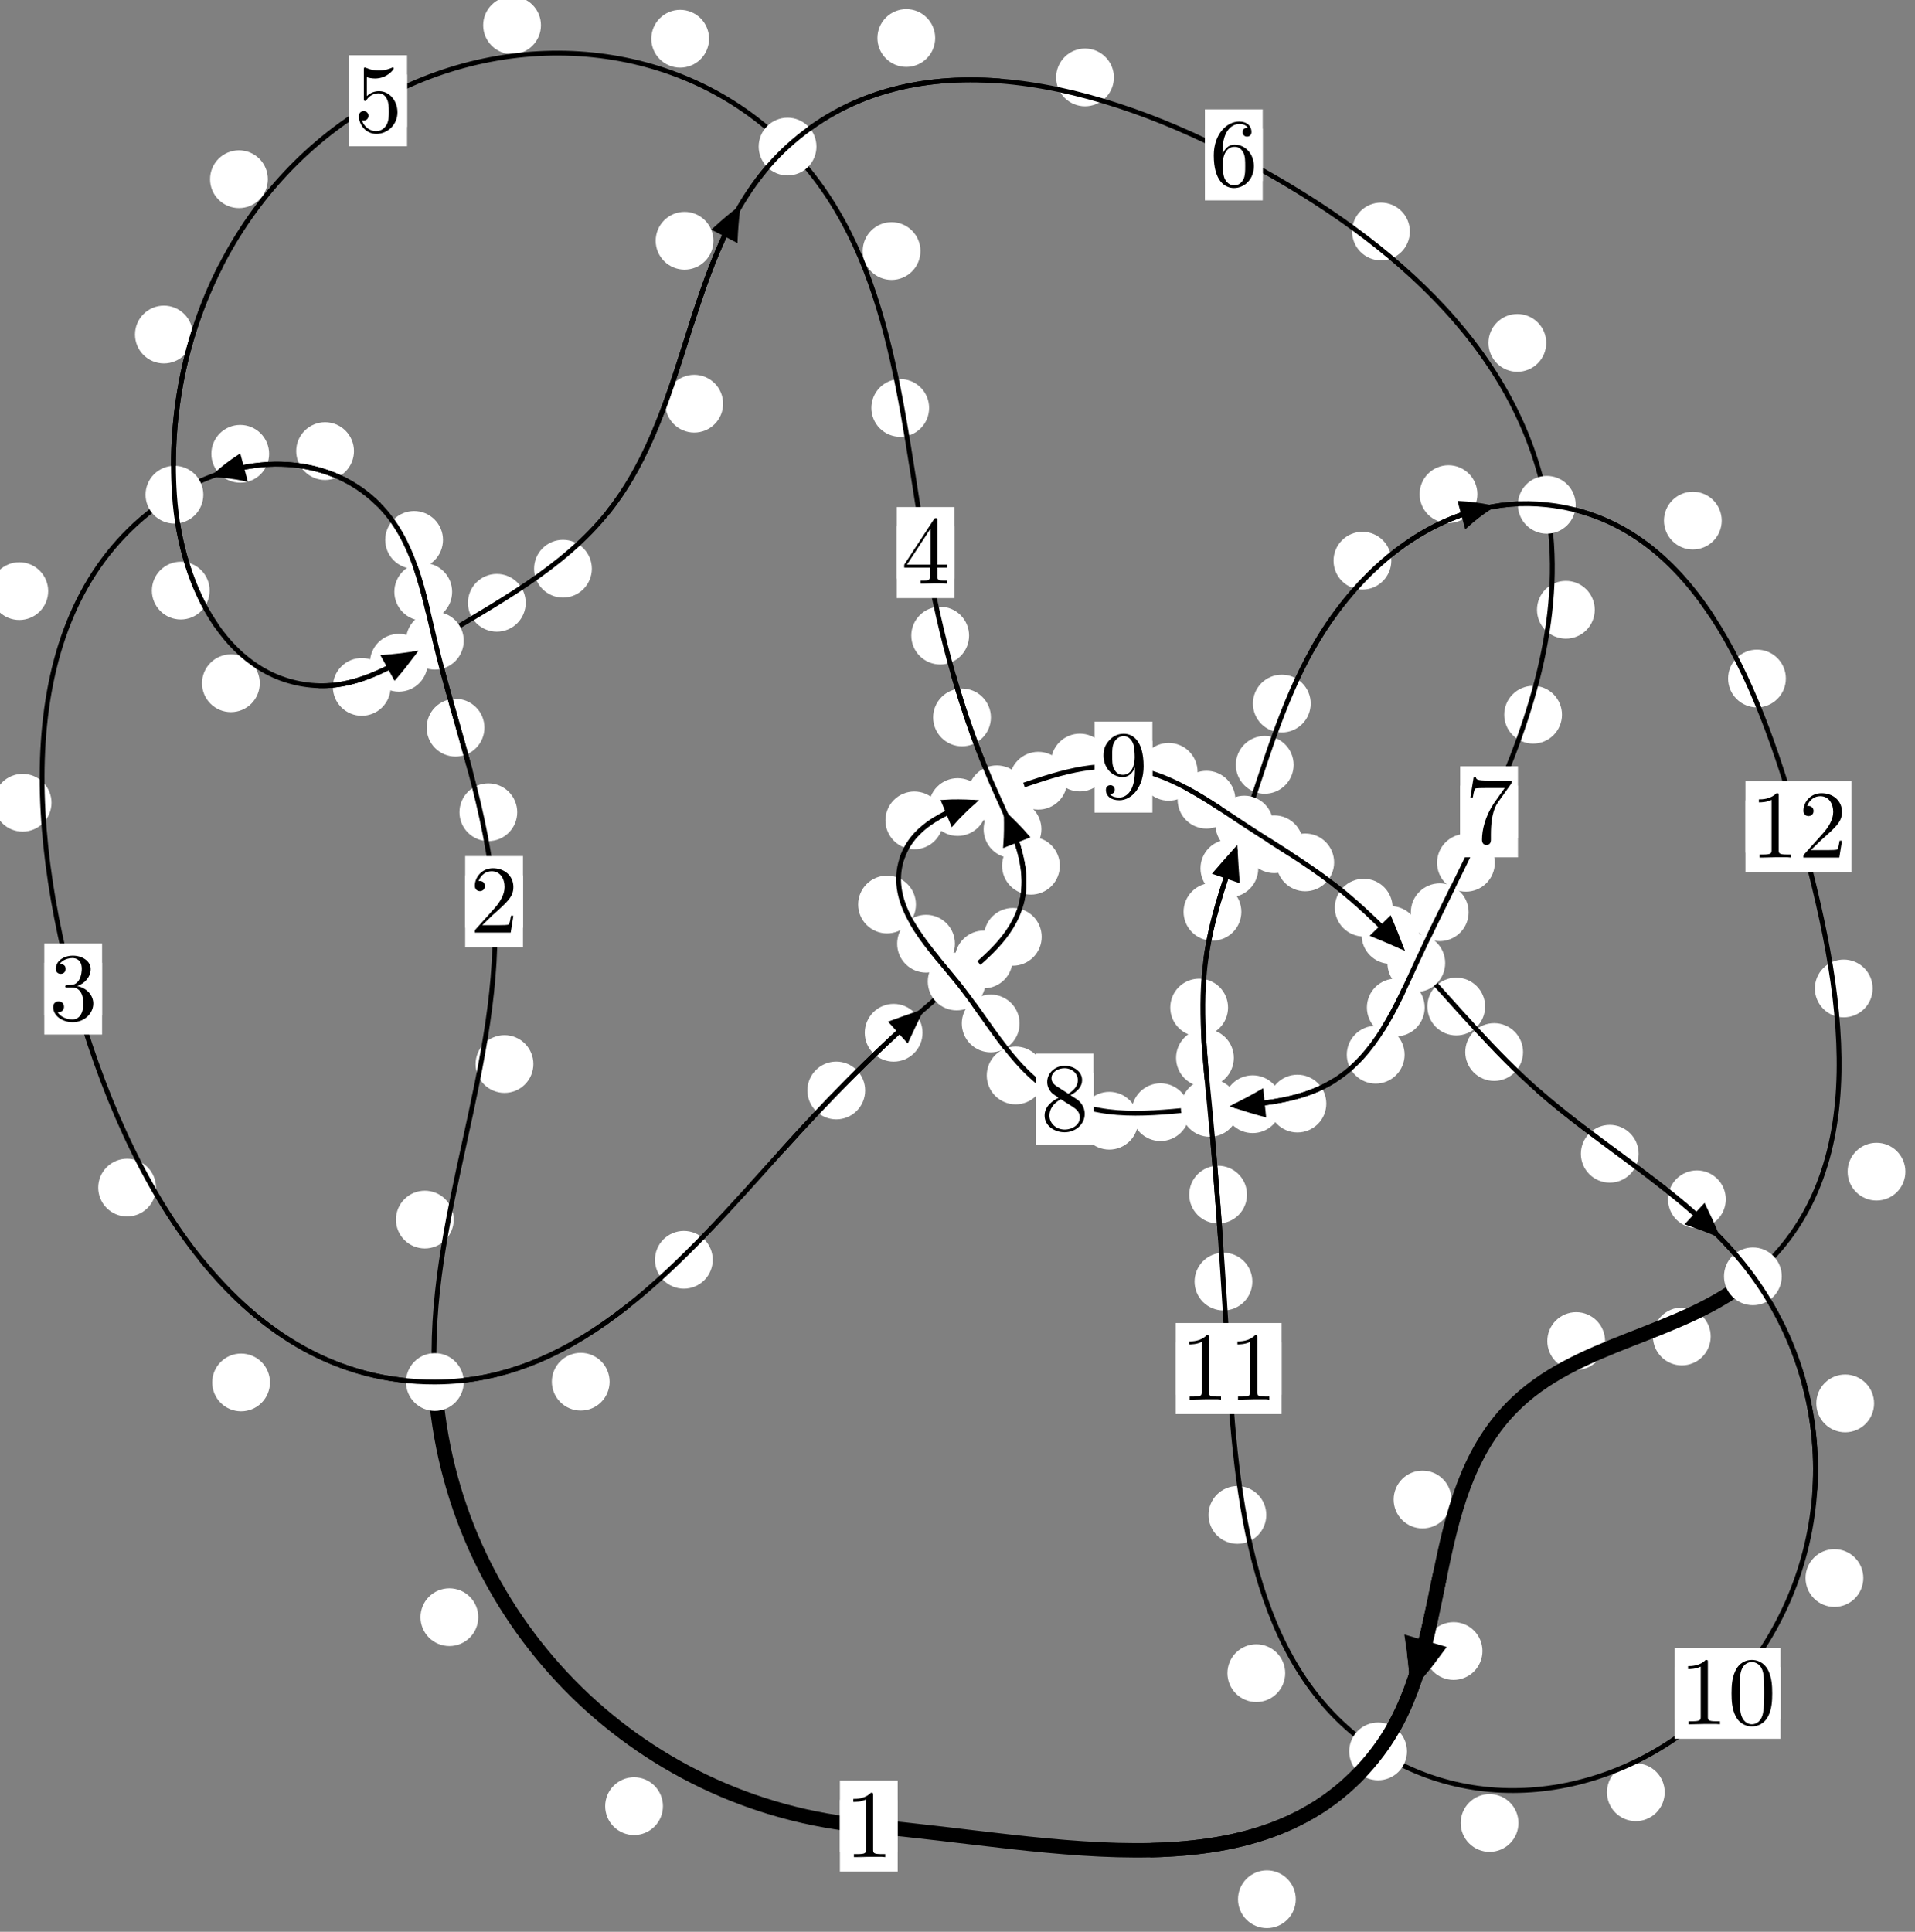 <?xml version="1.0"?>
<!-- Created by MetaPost 1.999 on 2021.07.06:0006 -->
<svg version="1.1" xmlns="http://www.w3.org/2000/svg" xmlns:xlink="http://www.w3.org/1999/xlink" width="198.163" height="199.884" viewBox="0 0 198.163 199.884">
<rect x="0" y="0" width="198.163" height="199.884" fill="#808080" stroke="none"/>
<!-- Original BoundingBox: -45.992310 -56.507385 152.170197 143.376709 -->
  <defs>
    <g transform="scale(0.01,0.01)" id="GLYPHcmr10_48">
      <path style="fill-rule: evenodd;" d="M460 -320C460 -400,455 -480,420 -554C374 -650,292 -666,250 -666C190 -666,117 -640,76 -547C44 -478,39 -400,39 -320C39 -245,43 -155,84 -79C127 2,200 22,249 22C303 22,379 1,423 -94C455 -163,460 -241,460 -320M249 -0C210 -0,151 -25,133 -121C122 -181,122 -273,122 -332C122 -396,122 -462,130 -516C149 -635,224 -644,249 -644C282 -644,348 -626,367 -527C377 -471,377 -395,377 -332C377 -257,377 -189,366 -125C351 -30,294 -0,249 -0"></path>
    </g>
    <g transform="scale(0.01,0.01)" id="GLYPHcmr10_49">
      <path style="fill-rule: evenodd;" d="M294 -640C294 -664,294 -666,271 -666C209 -602,121 -602,89 -602L89 -571C109 -571,168 -571,220 -597L220 -79C220 -43,217 -31,127 -31L95 -31L95 -0L257 -0L130 -3L217 -3L257 -3L297 -3L384 -3L419 -0L419 -31L387 -31C297 -31,294 -42,294 -79"></path>
    </g>
    <g transform="scale(0.01,0.01)" id="GLYPHcmr10_50">
      <path style="fill-rule: evenodd;" d="M127 -77L233 -180C389 -318,449 -372,449 -472C449 -586,359 -666,237 -666C124 -666,50 -574,50 -485C50 -429,100 -429,103 -429C120 -429,155 -441,155 -482C155 -508,137 -534,102 -534C94 -534,92 -534,89 -533C112 -598,166 -635,224 -635C315 -635,358 -554,358 -472C358 -392,308 -313,253 -251L61 -37C50 -26,50 -24,50 -0L421 -0L449 -174L424 -174C419 -144,412 -100,402 -85C395 -77,329 -77,307 -77"></path>
    </g>
    <g transform="scale(0.01,0.01)" id="GLYPHcmr10_51">
      <path style="fill-rule: evenodd;" d="M290 -352C372 -379,430 -449,430 -528C430 -610,342 -666,246 -666C145 -666,69 -606,69 -530C69 -497,91 -478,120 -478C151 -478,171 -500,171 -529C171 -579,124 -579,109 -579C140 -628,206 -641,242 -641C283 -641,338 -619,338 -529C338 -517,336 -459,310 -415C280 -367,246 -364,221 -363C213 -362,189 -360,182 -360C174 -359,167 -358,167 -348C167 -337,174 -337,191 -337L235 -337C317 -337,354 -269,354 -171C354 -35,285 -6,241 -6C198 -6,123 -23,88 -82C123 -77,154 -99,154 -137C154 -173,127 -193,98 -193C74 -193,42 -179,42 -135C42 -44,135 22,244 22C366 22,457 -69,457 -171C457 -253,394 -331,290 -352"></path>
    </g>
    <g transform="scale(0.01,0.01)" id="GLYPHcmr10_52">
      <path style="fill-rule: evenodd;" d="M294 -165L294 -78C294 -42,292 -31,218 -31L197 -31L197 -0L332 -0L238 -3L290 -3L332 -3L374 -3L427 -3L468 -0L468 -31L447 -31C373 -31,371 -42,371 -78L371 -165L471 -165L471 -196L371 -196L371 -651C371 -671,371 -677,355 -677C346 -677,343 -677,335 -665L28 -196L28 -165M300 -196L56 -196L300 -569"></path>
    </g>
    <g transform="scale(0.01,0.01)" id="GLYPHcmr10_53">
      <path style="fill-rule: evenodd;" d="M449 -201C449 -320,367 -420,259 -420C211 -420,168 -404,132 -369L132 -564C152 -558,185 -551,217 -551C340 -551,410 -642,410 -655C410 -661,407 -666,400 -666C399 -666,397 -666,392 -663C372 -654,323 -634,256 -634C216 -634,170 -641,123 -662C115 -665,113 -665,111 -665C101 -665,101 -657,101 -641L101 -345C101 -327,101 -319,115 -319C122 -319,124 -322,128 -328C139 -344,176 -398,257 -398C309 -398,334 -352,342 -334C358 -297,360 -258,360 -208C360 -173,360 -113,336 -71C312 -32,275 -6,229 -6C156 -6,99 -59,82 -118C85 -117,88 -116,99 -116C132 -116,149 -141,149 -165C149 -189,132 -214,99 -214C85 -214,50 -207,50 -161C50 -75,119 22,231 22C347 22,449 -74,449 -201"></path>
    </g>
    <g transform="scale(0.01,0.01)" id="GLYPHcmr10_54">
      <path style="fill-rule: evenodd;" d="M132 -328L132 -352C132 -605,256 -641,307 -641C331 -641,373 -635,395 -601C380 -601,340 -601,340 -556C340 -525,364 -510,386 -510C402 -510,432 -519,432 -558C432 -618,388 -666,305 -666C177 -666,42 -537,42 -316C42 -49,158 22,251 22C362 22,457 -72,457 -204C457 -331,368 -427,257 -427C189 -427,152 -376,132 -328M251 -6C188 -6,158 -66,152 -81C134 -128,134 -208,134 -226C134 -304,166 -404,256 -404C272 -404,318 -404,349 -342C367 -305,367 -254,367 -205C367 -157,367 -107,350 -71C320 -11,274 -6,251 -6"></path>
    </g>
    <g transform="scale(0.01,0.01)" id="GLYPHcmr10_55">
      <path style="fill-rule: evenodd;" d="M476 -609C485 -621,485 -623,485 -644L242 -644C120 -644,118 -657,114 -676L89 -676L56 -470L81 -470C84 -486,93 -549,106 -561C113 -567,191 -567,204 -567L411 -567C400 -551,321 -442,299 -409C209 -274,176 -135,176 -33C176 -23,176 22,222 22C268 22,268 -23,268 -33L268 -84C268 -139,271 -194,279 -248C283 -271,297 -357,341 -419"></path>
    </g>
    <g transform="scale(0.01,0.01)" id="GLYPHcmr10_56">
      <path style="fill-rule: evenodd;" d="M163 -457C117 -487,113 -521,113 -538C113 -599,178 -641,249 -641C322 -641,386 -589,386 -517C386 -460,347 -412,287 -377M309 -362C381 -399,430 -451,430 -517C430 -609,341 -666,250 -666C150 -666,69 -592,69 -499C69 -481,71 -436,113 -389C124 -377,161 -352,186 -335C128 -306,42 -250,42 -151C42 -45,144 22,249 22C362 22,457 -61,457 -168C457 -204,446 -249,408 -291C389 -312,373 -322,309 -362M209 -320L332 -242C360 -223,407 -193,407 -132C407 -58,332 -6,250 -6C164 -6,92 -68,92 -151C92 -209,124 -273,209 -320"></path>
    </g>
    <g transform="scale(0.01,0.01)" id="GLYPHcmr10_57">
      <path style="fill-rule: evenodd;" d="M367 -318L367 -286C367 -52,263 -6,205 -6C188 -6,134 -8,107 -42C151 -42,159 -71,159 -88C159 -119,135 -134,113 -134C97 -134,67 -125,67 -86C67 -19,121 22,206 22C335 22,457 -114,457 -329C457 -598,342 -666,253 -666C198 -666,149 -648,106 -603C65 -558,42 -516,42 -441C42 -316,130 -218,242 -218C303 -218,344 -260,367 -318M243 -241C227 -241,181 -241,150 -304C132 -341,132 -391,132 -440C132 -494,132 -541,153 -578C180 -628,218 -641,253 -641C299 -641,332 -607,349 -562C361 -530,365 -467,365 -421C365 -338,331 -241,243 -241"></path>
    </g>
  </defs>
  <path d="M68.6 186.887C68.6 186.094,68.285 185.334,67.725 184.774C67.164 184.213,66.404 183.898,65.611 183.898C64.819 183.898,64.059 184.213,63.498 184.774C62.938 185.334,62.623 186.094,62.623 186.887C62.623 187.68,62.938 188.44,63.498 189C64.059 189.561,64.819 189.876,65.611 189.876C66.404 189.876,67.164 189.561,67.725 189C68.285 188.44,68.6 187.68,68.6 186.887Z" style="fill: rgb(100%,100%,100%);stroke: none;"></path>
  <path d="M92.891 188.95C92.891 188.158,92.576 187.397,92.016 186.837C91.455 186.276,90.695 185.962,89.902 185.962C89.11 185.962,88.35 186.276,87.789 186.837C87.229 187.397,86.914 188.158,86.914 188.95C86.914 189.743,87.229 190.503,87.789 191.064C88.35 191.624,89.11 191.939,89.902 191.939C90.695 191.939,91.455 191.624,92.016 191.064C92.576 190.503,92.891 189.743,92.891 188.95Z" style="fill: rgb(100%,100%,100%);stroke: none;"></path>
  <path d="M46.951 126.192C46.951 125.4,46.636 124.639,46.076 124.079C45.515 123.519,44.755 123.204,43.962 123.204C43.17 123.204,42.409 123.519,41.849 124.079C41.288 124.639,40.973 125.4,40.973 126.192C40.973 126.985,41.288 127.745,41.849 128.306C42.409 128.866,43.17 129.181,43.962 129.181C44.755 129.181,45.515 128.866,46.076 128.306C46.636 127.745,46.951 126.985,46.951 126.192Z" style="fill: rgb(100%,100%,100%);stroke: none;"></path>
  <path d="M49.491 167.332C49.491 166.539,49.176 165.779,48.616 165.219C48.055 164.658,47.295 164.343,46.502 164.343C45.71 164.343,44.95 164.658,44.389 165.219C43.829 165.779,43.514 166.539,43.514 167.332C43.514 168.125,43.829 168.885,44.389 169.445C44.95 170.006,45.71 170.321,46.502 170.321C47.295 170.321,48.055 170.006,48.616 169.445C49.176 168.885,49.491 168.125,49.491 167.332Z" style="fill: rgb(100%,100%,100%);stroke: none;"></path>
  <path d="M53.523 84.045C53.523 83.252,53.208 82.492,52.648 81.931C52.088 81.371,51.327 81.056,50.535 81.056C49.742 81.056,48.982 81.371,48.421 81.931C47.861 82.492,47.546 83.252,47.546 84.045C47.546 84.837,47.861 85.597,48.421 86.158C48.982 86.718,49.742 87.033,50.535 87.033C51.327 87.033,52.088 86.718,52.648 86.158C53.208 85.597,53.523 84.837,53.523 84.045Z" style="fill: rgb(100%,100%,100%);stroke: none;"></path>
  <path d="M55.193 110.095C55.193 109.302,54.878 108.542,54.318 107.982C53.757 107.421,52.997 107.106,52.204 107.106C51.412 107.106,50.651 107.421,50.091 107.982C49.53 108.542,49.215 109.302,49.215 110.095C49.215 110.888,49.53 111.648,50.091 112.208C50.651 112.769,51.412 113.084,52.204 113.084C52.997 113.084,53.757 112.769,54.318 112.208C54.878 111.648,55.193 110.888,55.193 110.095Z" style="fill: rgb(100%,100%,100%);stroke: none;"></path>
  <path d="M46.786 61.236C46.786 60.443,46.471 59.683,45.91 59.123C45.35 58.562,44.59 58.247,43.797 58.247C43.004 58.247,42.244 58.562,41.684 59.123C41.123 59.683,40.808 60.443,40.808 61.236C40.808 62.029,41.123 62.789,41.684 63.349C42.244 63.91,43.004 64.225,43.797 64.225C44.59 64.225,45.35 63.91,45.91 63.349C46.471 62.789,46.786 62.029,46.786 61.236Z" style="fill: rgb(100%,100%,100%);stroke: none;"></path>
  <path d="M50.129 75.293C50.129 74.501,49.814 73.741,49.253 73.18C48.693 72.62,47.933 72.305,47.14 72.305C46.347 72.305,45.587 72.62,45.027 73.18C44.466 73.741,44.151 74.501,44.151 75.293C44.151 76.086,44.466 76.846,45.027 77.407C45.587 77.967,46.347 78.282,47.14 78.282C47.933 78.282,48.693 77.967,49.253 77.407C49.814 76.846,50.129 76.086,50.129 75.293Z" style="fill: rgb(100%,100%,100%);stroke: none;"></path>
  <path d="M36.629 46.677C36.629 45.884,36.314 45.124,35.754 44.564C35.193 44.003,34.433 43.688,33.64 43.688C32.848 43.688,32.088 44.003,31.527 44.564C30.967 45.124,30.652 45.884,30.652 46.677C30.652 47.47,30.967 48.23,31.527 48.79C32.088 49.351,32.848 49.666,33.64 49.666C34.433 49.666,35.193 49.351,35.754 48.79C36.314 48.23,36.629 47.47,36.629 46.677Z" style="fill: rgb(100%,100%,100%);stroke: none;"></path>
  <path d="M45.841 55.863C45.841 55.071,45.526 54.311,44.965 53.75C44.405 53.19,43.645 52.875,42.852 52.875C42.059 52.875,41.299 53.19,40.739 53.75C40.178 54.311,39.863 55.071,39.863 55.863C39.863 56.656,40.178 57.416,40.739 57.977C41.299 58.537,42.059 58.852,42.852 58.852C43.645 58.852,44.405 58.537,44.965 57.977C45.526 57.416,45.841 56.656,45.841 55.863Z" style="fill: rgb(100%,100%,100%);stroke: none;"></path>
  <path d="M4.985 61.162C4.985 60.37,4.67 59.61,4.11 59.049C3.549 58.489,2.789 58.174,1.996 58.174C1.204 58.174,0.444 58.489,-0.117 59.049C-0.677 59.61,-0.992 60.37,-0.992 61.162C-0.992 61.955,-0.677 62.715,-0.117 63.276C0.444 63.836,1.204 64.151,1.996 64.151C2.789 64.151,3.549 63.836,4.11 63.276C4.67 62.715,4.985 61.955,4.985 61.162Z" style="fill: rgb(100%,100%,100%);stroke: none;"></path>
  <path d="M27.848 46.957C27.848 46.164,27.533 45.404,26.973 44.843C26.413 44.283,25.652 43.968,24.86 43.968C24.067 43.968,23.307 44.283,22.746 44.843C22.186 45.404,21.871 46.164,21.871 46.957C21.871 47.749,22.186 48.51,22.746 49.07C23.307 49.631,24.067 49.945,24.86 49.945C25.652 49.945,26.413 49.631,26.973 49.07C27.533 48.51,27.848 47.749,27.848 46.957Z" style="fill: rgb(100%,100%,100%);stroke: none;"></path>
  <path d="M16.141 122.883C16.141 122.091,15.826 121.33,15.265 120.77C14.705 120.209,13.945 119.894,13.152 119.894C12.359 119.894,11.599 120.209,11.039 120.77C10.478 121.33,10.163 122.091,10.163 122.883C10.163 123.676,10.478 124.436,11.039 124.997C11.599 125.557,12.359 125.872,13.152 125.872C13.945 125.872,14.705 125.557,15.265 124.997C15.826 124.436,16.141 123.676,16.141 122.883Z" style="fill: rgb(100%,100%,100%);stroke: none;"></path>
  <path d="M5.329 83.062C5.329 82.269,5.014 81.509,4.453 80.948C3.893 80.388,3.133 80.073,2.34 80.073C1.547 80.073,0.787 80.388,0.227 80.948C-0.334 81.509,-0.649 82.269,-0.649 83.062C-0.649 83.854,-0.334 84.614,0.227 85.175C0.787 85.735,1.547 86.05,2.34 86.05C3.133 86.05,3.893 85.735,4.453 85.175C5.014 84.614,5.329 83.854,5.329 83.062Z" style="fill: rgb(100%,100%,100%);stroke: none;"></path>
  <path d="M63.081 142.968C63.081 142.175,62.766 141.415,62.206 140.854C61.645 140.294,60.885 139.979,60.093 139.979C59.3 139.979,58.54 140.294,57.979 140.854C57.419 141.415,57.104 142.175,57.104 142.968C57.104 143.76,57.419 144.52,57.979 145.081C58.54 145.641,59.3 145.956,60.093 145.956C60.885 145.956,61.645 145.641,62.206 145.081C62.766 144.52,63.081 143.76,63.081 142.968Z" style="fill: rgb(100%,100%,100%);stroke: none;"></path>
  <path d="M27.937 143.043C27.937 142.25,27.622 141.49,27.061 140.93C26.501 140.369,25.741 140.054,24.948 140.054C24.155 140.054,23.395 140.369,22.835 140.93C22.274 141.49,21.959 142.25,21.959 143.043C21.959 143.836,22.274 144.596,22.835 145.156C23.395 145.717,24.155 146.032,24.948 146.032C25.741 146.032,26.501 145.717,27.061 145.156C27.622 144.596,27.937 143.836,27.937 143.043Z" style="fill: rgb(100%,100%,100%);stroke: none;"></path>
  <path d="M89.527 112.832C89.527 112.039,89.212 111.279,88.651 110.719C88.091 110.158,87.331 109.843,86.538 109.843C85.745 109.843,84.985 110.158,84.425 110.719C83.864 111.279,83.549 112.039,83.549 112.832C83.549 113.625,83.864 114.385,84.425 114.945C84.985 115.506,85.745 115.821,86.538 115.821C87.331 115.821,88.091 115.506,88.651 114.945C89.212 114.385,89.527 113.625,89.527 112.832Z" style="fill: rgb(100%,100%,100%);stroke: none;"></path>
  <path d="M73.753 130.353C73.753 129.56,73.438 128.8,72.877 128.24C72.317 127.679,71.557 127.364,70.764 127.364C69.971 127.364,69.211 127.679,68.651 128.24C68.09 128.8,67.775 129.56,67.775 130.353C67.775 131.146,68.09 131.906,68.651 132.466C69.211 133.027,69.971 133.342,70.764 133.342C71.557 133.342,72.317 133.027,72.877 132.466C73.438 131.906,73.753 131.146,73.753 130.353Z" style="fill: rgb(100%,100%,100%);stroke: none;"></path>
  <path d="M104.787 99.276C104.787 98.484,104.472 97.723,103.911 97.163C103.351 96.602,102.591 96.288,101.798 96.288C101.005 96.288,100.245 96.602,99.685 97.163C99.124 97.723,98.809 98.484,98.809 99.276C98.809 100.069,99.124 100.829,99.685 101.39C100.245 101.95,101.005 102.265,101.798 102.265C102.591 102.265,103.351 101.95,103.911 101.39C104.472 100.829,104.787 100.069,104.787 99.276Z" style="fill: rgb(100%,100%,100%);stroke: none;"></path>
  <path d="M95.464 106.861C95.464 106.068,95.149 105.308,94.589 104.748C94.028 104.187,93.268 103.872,92.476 103.872C91.683 103.872,90.923 104.187,90.362 104.748C89.802 105.308,89.487 106.068,89.487 106.861C89.487 107.654,89.802 108.414,90.362 108.974C90.923 109.535,91.683 109.85,92.476 109.85C93.268 109.85,94.028 109.535,94.589 108.974C95.149 108.414,95.464 107.654,95.464 106.861Z" style="fill: rgb(100%,100%,100%);stroke: none;"></path>
  <path d="M109.671 89.58C109.671 88.787,109.357 88.027,108.796 87.466C108.236 86.906,107.475 86.591,106.683 86.591C105.89 86.591,105.13 86.906,104.569 87.466C104.009 88.027,103.694 88.787,103.694 89.58C103.694 90.372,104.009 91.132,104.569 91.693C105.13 92.253,105.89 92.568,106.683 92.568C107.475 92.568,108.236 92.253,108.796 91.693C109.357 91.132,109.671 90.372,109.671 89.58Z" style="fill: rgb(100%,100%,100%);stroke: none;"></path>
  <path d="M107.793 96.937C107.793 96.144,107.478 95.384,106.918 94.823C106.357 94.263,105.597 93.948,104.805 93.948C104.012 93.948,103.252 94.263,102.691 94.823C102.131 95.384,101.816 96.144,101.816 96.937C101.816 97.729,102.131 98.49,102.691 99.05C103.252 99.611,104.012 99.926,104.805 99.926C105.597 99.926,106.357 99.611,106.918 99.05C107.478 98.49,107.793 97.729,107.793 96.937Z" style="fill: rgb(100%,100%,100%);stroke: none;"></path>
  <path d="M102.538 74.234C102.538 73.441,102.223 72.681,101.662 72.121C101.102 71.56,100.342 71.245,99.549 71.245C98.756 71.245,97.996 71.56,97.436 72.121C96.875 72.681,96.56 73.441,96.56 74.234C96.56 75.027,96.875 75.787,97.436 76.347C97.996 76.908,98.756 77.223,99.549 77.223C100.342 77.223,101.102 76.908,101.662 76.347C102.223 75.787,102.538 75.027,102.538 74.234Z" style="fill: rgb(100%,100%,100%);stroke: none;"></path>
  <path d="M107.764 85.806C107.764 85.013,107.449 84.253,106.889 83.692C106.328 83.132,105.568 82.817,104.776 82.817C103.983 82.817,103.223 83.132,102.662 83.692C102.102 84.253,101.787 85.013,101.787 85.806C101.787 86.598,102.102 87.359,102.662 87.919C103.223 88.48,103.983 88.795,104.776 88.795C105.568 88.795,106.328 88.48,106.889 87.919C107.449 87.359,107.764 86.598,107.764 85.806Z" style="fill: rgb(100%,100%,100%);stroke: none;"></path>
  <path d="M96.145 42.21C96.145 41.417,95.83 40.657,95.27 40.097C94.709 39.536,93.949 39.221,93.157 39.221C92.364 39.221,91.604 39.536,91.043 40.097C90.483 40.657,90.168 41.417,90.168 42.21C90.168 43.003,90.483 43.763,91.043 44.323C91.604 44.884,92.364 45.199,93.157 45.199C93.949 45.199,94.709 44.884,95.27 44.323C95.83 43.763,96.145 43.003,96.145 42.21Z" style="fill: rgb(100%,100%,100%);stroke: none;"></path>
  <path d="M100.28 65.767C100.28 64.974,99.965 64.214,99.404 63.654C98.844 63.093,98.084 62.778,97.291 62.778C96.498 62.778,95.738 63.093,95.178 63.654C94.617 64.214,94.302 64.974,94.302 65.767C94.302 66.56,94.617 67.32,95.178 67.88C95.738 68.441,96.498 68.756,97.291 68.756C98.084 68.756,98.844 68.441,99.404 67.88C99.965 67.32,100.28 66.56,100.28 65.767Z" style="fill: rgb(100%,100%,100%);stroke: none;"></path>
  <path d="M73.373 4.007C73.373 3.215,73.058 2.455,72.497 1.894C71.937 1.334,71.177 1.019,70.384 1.019C69.591 1.019,68.831 1.334,68.271 1.894C67.71 2.455,67.395 3.215,67.395 4.007C67.395 4.8,67.71 5.56,68.271 6.121C68.831 6.681,69.591 6.996,70.384 6.996C71.177 6.996,71.937 6.681,72.497 6.121C73.058 5.56,73.373 4.8,73.373 4.007Z" style="fill: rgb(100%,100%,100%);stroke: none;"></path>
  <path d="M95.249 25.975C95.249 25.182,94.934 24.422,94.373 23.862C93.813 23.301,93.053 22.986,92.26 22.986C91.467 22.986,90.707 23.301,90.147 23.862C89.586 24.422,89.271 25.182,89.271 25.975C89.271 26.768,89.586 27.528,90.147 28.089C90.707 28.649,91.467 28.964,92.26 28.964C93.053 28.964,93.813 28.649,94.373 28.089C94.934 27.528,95.249 26.768,95.249 25.975Z" style="fill: rgb(100%,100%,100%);stroke: none;"></path>
  <path d="M27.716 18.542C27.716 17.749,27.401 16.989,26.84 16.429C26.28 15.868,25.52 15.553,24.727 15.553C23.934 15.553,23.174 15.868,22.614 16.429C22.053 16.989,21.738 17.749,21.738 18.542C21.738 19.335,22.053 20.095,22.614 20.655C23.174 21.216,23.934 21.531,24.727 21.531C25.52 21.531,26.28 21.216,26.84 20.655C27.401 20.095,27.716 19.335,27.716 18.542Z" style="fill: rgb(100%,100%,100%);stroke: none;"></path>
  <path d="M55.977 2.612C55.977 1.819,55.662 1.059,55.101 0.499C54.541 -0.062,53.781 -0.377,52.988 -0.377C52.195 -0.377,51.435 -0.062,50.875 0.499C50.314 1.059,49.999 1.819,49.999 2.612C49.999 3.405,50.314 4.165,50.875 4.725C51.435 5.286,52.195 5.601,52.988 5.601C53.781 5.601,54.541 5.286,55.101 4.725C55.662 4.165,55.977 3.405,55.977 2.612Z" style="fill: rgb(100%,100%,100%);stroke: none;"></path>
  <path d="M21.693 61.109C21.693 60.316,21.378 59.556,20.818 58.996C20.257 58.435,19.497 58.12,18.704 58.12C17.912 58.12,17.151 58.435,16.591 58.996C16.031 59.556,15.716 60.316,15.716 61.109C15.716 61.902,16.031 62.662,16.591 63.222C17.151 63.783,17.912 64.098,18.704 64.098C19.497 64.098,20.257 63.783,20.818 63.222C21.378 62.662,21.693 61.902,21.693 61.109Z" style="fill: rgb(100%,100%,100%);stroke: none;"></path>
  <path d="M19.948 34.615C19.948 33.822,19.633 33.062,19.072 32.502C18.512 31.941,17.752 31.626,16.959 31.626C16.166 31.626,15.406 31.941,14.846 32.502C14.285 33.062,13.97 33.822,13.97 34.615C13.97 35.408,14.285 36.168,14.846 36.728C15.406 37.289,16.166 37.604,16.959 37.604C17.752 37.604,18.512 37.289,19.072 36.728C19.633 36.168,19.948 35.408,19.948 34.615Z" style="fill: rgb(100%,100%,100%);stroke: none;"></path>
  <path d="M40.423 71.075C40.423 70.282,40.108 69.522,39.548 68.961C38.987 68.401,38.227 68.086,37.434 68.086C36.641 68.086,35.881 68.401,35.321 68.961C34.76 69.522,34.445 70.282,34.445 71.075C34.445 71.867,34.76 72.627,35.321 73.188C35.881 73.748,36.641 74.063,37.434 74.063C38.227 74.063,38.987 73.748,39.548 73.188C40.108 72.627,40.423 71.867,40.423 71.075Z" style="fill: rgb(100%,100%,100%);stroke: none;"></path>
  <path d="M26.882 70.695C26.882 69.902,26.567 69.142,26.007 68.582C25.446 68.021,24.686 67.706,23.894 67.706C23.101 67.706,22.341 68.021,21.78 68.582C21.22 69.142,20.905 69.902,20.905 70.695C20.905 71.488,21.22 72.248,21.78 72.808C22.341 73.369,23.101 73.684,23.894 73.684C24.686 73.684,25.446 73.369,26.007 72.808C26.567 72.248,26.882 71.488,26.882 70.695Z" style="fill: rgb(100%,100%,100%);stroke: none;"></path>
  <path d="M54.4 62.373C54.4 61.58,54.085 60.82,53.525 60.259C52.964 59.699,52.204 59.384,51.411 59.384C50.619 59.384,49.858 59.699,49.298 60.259C48.738 60.82,48.423 61.58,48.423 62.373C48.423 63.165,48.738 63.926,49.298 64.486C49.858 65.046,50.619 65.361,51.411 65.361C52.204 65.361,52.964 65.046,53.525 64.486C54.085 63.926,54.4 63.165,54.4 62.373Z" style="fill: rgb(100%,100%,100%);stroke: none;"></path>
  <path d="M44.259 68.577C44.259 67.784,43.944 67.024,43.384 66.464C42.823 65.903,42.063 65.588,41.27 65.588C40.478 65.588,39.718 65.903,39.157 66.464C38.597 67.024,38.282 67.784,38.282 68.577C38.282 69.37,38.597 70.13,39.157 70.69C39.718 71.251,40.478 71.566,41.27 71.566C42.063 71.566,42.823 71.251,43.384 70.69C43.944 70.13,44.259 69.37,44.259 68.577Z" style="fill: rgb(100%,100%,100%);stroke: none;"></path>
  <path d="M74.826 41.772C74.826 40.979,74.511 40.219,73.95 39.659C73.39 39.098,72.63 38.783,71.837 38.783C71.044 38.783,70.284 39.098,69.724 39.659C69.163 40.219,68.848 40.979,68.848 41.772C68.848 42.565,69.163 43.325,69.724 43.885C70.284 44.446,71.044 44.761,71.837 44.761C72.63 44.761,73.39 44.446,73.95 43.885C74.511 43.325,74.826 42.565,74.826 41.772Z" style="fill: rgb(100%,100%,100%);stroke: none;"></path>
  <path d="M61.243 58.843C61.243 58.051,60.928 57.29,60.368 56.73C59.807 56.169,59.047 55.855,58.254 55.855C57.462 55.855,56.702 56.169,56.141 56.73C55.581 57.29,55.266 58.051,55.266 58.843C55.266 59.636,55.581 60.396,56.141 60.957C56.702 61.517,57.462 61.832,58.254 61.832C59.047 61.832,59.807 61.517,60.368 60.957C60.928 60.396,61.243 59.636,61.243 58.843Z" style="fill: rgb(100%,100%,100%);stroke: none;"></path>
  <path d="M96.773 3.933C96.773 3.14,96.458 2.38,95.897 1.82C95.337 1.259,94.577 0.944,93.784 0.944C92.991 0.944,92.231 1.259,91.671 1.82C91.11 2.38,90.795 3.14,90.795 3.933C90.795 4.726,91.11 5.486,91.671 6.046C92.231 6.607,92.991 6.922,93.784 6.922C94.577 6.922,95.337 6.607,95.897 6.046C96.458 5.486,96.773 4.726,96.773 3.933Z" style="fill: rgb(100%,100%,100%);stroke: none;"></path>
  <path d="M73.826 24.911C73.826 24.118,73.511 23.358,72.951 22.798C72.39 22.237,71.63 21.922,70.837 21.922C70.045 21.922,69.284 22.237,68.724 22.798C68.163 23.358,67.849 24.118,67.849 24.911C67.849 25.704,68.163 26.464,68.724 27.024C69.284 27.585,70.045 27.9,70.837 27.9C71.63 27.9,72.39 27.585,72.951 27.024C73.511 26.464,73.826 25.704,73.826 24.911Z" style="fill: rgb(100%,100%,100%);stroke: none;"></path>
  <path d="M145.892 23.954C145.892 23.161,145.577 22.401,145.016 21.841C144.456 21.28,143.696 20.965,142.903 20.965C142.11 20.965,141.35 21.28,140.79 21.841C140.229 22.401,139.914 23.161,139.914 23.954C139.914 24.747,140.229 25.507,140.79 26.067C141.35 26.628,142.11 26.943,142.903 26.943C143.696 26.943,144.456 26.628,145.016 26.067C145.577 25.507,145.892 24.747,145.892 23.954Z" style="fill: rgb(100%,100%,100%);stroke: none;"></path>
  <path d="M115.266 8.009C115.266 7.216,114.951 6.456,114.39 5.895C113.83 5.335,113.07 5.02,112.277 5.02C111.484 5.02,110.724 5.335,110.164 5.895C109.603 6.456,109.288 7.216,109.288 8.009C109.288 8.801,109.603 9.562,110.164 10.122C110.724 10.683,111.484 10.998,112.277 10.998C113.07 10.998,113.83 10.683,114.39 10.122C114.951 9.562,115.266 8.801,115.266 8.009Z" style="fill: rgb(100%,100%,100%);stroke: none;"></path>
  <path d="M165.024 63.093C165.024 62.3,164.709 61.54,164.149 60.98C163.588 60.419,162.828 60.104,162.035 60.104C161.243 60.104,160.482 60.419,159.922 60.98C159.361 61.54,159.047 62.3,159.047 63.093C159.047 63.886,159.361 64.646,159.922 65.206C160.482 65.767,161.243 66.082,162.035 66.082C162.828 66.082,163.588 65.767,164.149 65.206C164.709 64.646,165.024 63.886,165.024 63.093Z" style="fill: rgb(100%,100%,100%);stroke: none;"></path>
  <path d="M160.002 35.481C160.002 34.688,159.687 33.928,159.126 33.368C158.566 32.807,157.806 32.492,157.013 32.492C156.22 32.492,155.46 32.807,154.9 33.368C154.339 33.928,154.024 34.688,154.024 35.481C154.024 36.274,154.339 37.034,154.9 37.594C155.46 38.155,156.22 38.47,157.013 38.47C157.806 38.47,158.566 38.155,159.126 37.594C159.687 37.034,160.002 36.274,160.002 35.481Z" style="fill: rgb(100%,100%,100%);stroke: none;"></path>
  <path d="M154.683 89.272C154.683 88.479,154.368 87.719,153.808 87.159C153.247 86.598,152.487 86.283,151.695 86.283C150.902 86.283,150.142 86.598,149.581 87.159C149.021 87.719,148.706 88.479,148.706 89.272C148.706 90.065,149.021 90.825,149.581 91.385C150.142 91.946,150.902 92.261,151.695 92.261C152.487 92.261,153.247 91.946,153.808 91.385C154.368 90.825,154.683 90.065,154.683 89.272Z" style="fill: rgb(100%,100%,100%);stroke: none;"></path>
  <path d="M161.633 73.952C161.633 73.159,161.318 72.399,160.758 71.839C160.197 71.278,159.437 70.963,158.644 70.963C157.852 70.963,157.092 71.278,156.531 71.839C155.971 72.399,155.656 73.159,155.656 73.952C155.656 74.745,155.971 75.505,156.531 76.065C157.092 76.626,157.852 76.941,158.644 76.941C159.437 76.941,160.197 76.626,160.758 76.065C161.318 75.505,161.633 74.745,161.633 73.952Z" style="fill: rgb(100%,100%,100%);stroke: none;"></path>
  <path d="M147.423 104.248C147.423 103.456,147.108 102.696,146.548 102.135C145.987 101.575,145.227 101.26,144.435 101.26C143.642 101.26,142.882 101.575,142.321 102.135C141.761 102.696,141.446 103.456,141.446 104.248C141.446 105.041,141.761 105.801,142.321 106.362C142.882 106.922,143.642 107.237,144.435 107.237C145.227 107.237,145.987 106.922,146.548 106.362C147.108 105.801,147.423 105.041,147.423 104.248Z" style="fill: rgb(100%,100%,100%);stroke: none;"></path>
  <path d="M151.971 94.392C151.971 93.599,151.656 92.839,151.095 92.279C150.535 91.718,149.775 91.403,148.982 91.403C148.189 91.403,147.429 91.718,146.869 92.279C146.308 92.839,145.993 93.599,145.993 94.392C145.993 95.185,146.308 95.945,146.869 96.505C147.429 97.066,148.189 97.381,148.982 97.381C149.775 97.381,150.535 97.066,151.095 96.505C151.656 95.945,151.971 95.185,151.971 94.392Z" style="fill: rgb(100%,100%,100%);stroke: none;"></path>
  <path d="M137.245 114.19C137.245 113.397,136.93 112.637,136.369 112.076C135.809 111.516,135.049 111.201,134.256 111.201C133.463 111.201,132.703 111.516,132.143 112.076C131.582 112.637,131.267 113.397,131.267 114.19C131.267 114.982,131.582 115.742,132.143 116.303C132.703 116.863,133.463 117.178,134.256 117.178C135.049 117.178,135.809 116.863,136.369 116.303C136.93 115.742,137.245 114.982,137.245 114.19Z" style="fill: rgb(100%,100%,100%);stroke: none;"></path>
  <path d="M145.345 109.132C145.345 108.339,145.03 107.579,144.469 107.019C143.909 106.458,143.148 106.143,142.356 106.143C141.563 106.143,140.803 106.458,140.242 107.019C139.682 107.579,139.367 108.339,139.367 109.132C139.367 109.925,139.682 110.685,140.242 111.245C140.803 111.806,141.563 112.121,142.356 112.121C143.148 112.121,143.909 111.806,144.469 111.245C145.03 110.685,145.345 109.925,145.345 109.132Z" style="fill: rgb(100%,100%,100%);stroke: none;"></path>
  <path d="M123.077 115.078C123.077 114.285,122.762 113.525,122.201 112.965C121.641 112.404,120.88 112.089,120.088 112.089C119.295 112.089,118.535 112.404,117.974 112.965C117.414 113.525,117.099 114.285,117.099 115.078C117.099 115.871,117.414 116.631,117.974 117.191C118.535 117.752,119.295 118.067,120.088 118.067C120.88 118.067,121.641 117.752,122.201 117.191C122.762 116.631,123.077 115.871,123.077 115.078Z" style="fill: rgb(100%,100%,100%);stroke: none;"></path>
  <path d="M132.613 114.253C132.613 113.46,132.298 112.7,131.738 112.139C131.177 111.579,130.417 111.264,129.624 111.264C128.832 111.264,128.071 111.579,127.511 112.139C126.951 112.7,126.636 113.46,126.636 114.253C126.636 115.045,126.951 115.806,127.511 116.366C128.071 116.927,128.832 117.241,129.624 117.241C130.417 117.241,131.177 116.927,131.738 116.366C132.298 115.806,132.613 115.045,132.613 114.253Z" style="fill: rgb(100%,100%,100%);stroke: none;"></path>
  <path d="M108.087 111.279C108.087 110.487,107.772 109.726,107.211 109.166C106.651 108.605,105.891 108.291,105.098 108.291C104.305 108.291,103.545 108.605,102.985 109.166C102.424 109.726,102.109 110.487,102.109 111.279C102.109 112.072,102.424 112.832,102.985 113.393C103.545 113.953,104.305 114.268,105.098 114.268C105.891 114.268,106.651 113.953,107.211 113.393C107.772 112.832,108.087 112.072,108.087 111.279Z" style="fill: rgb(100%,100%,100%);stroke: none;"></path>
  <path d="M117.777 115.964C117.777 115.171,117.462 114.411,116.902 113.85C116.341 113.29,115.581 112.975,114.788 112.975C113.996 112.975,113.236 113.29,112.675 113.85C112.115 114.411,111.8 115.171,111.8 115.964C111.8 116.756,112.115 117.516,112.675 118.077C113.236 118.637,113.996 118.952,114.788 118.952C115.581 118.952,116.341 118.637,116.902 118.077C117.462 117.516,117.777 116.756,117.777 115.964Z" style="fill: rgb(100%,100%,100%);stroke: none;"></path>
  <path d="M98.816 97.645C98.816 96.852,98.501 96.092,97.941 95.532C97.38 94.971,96.62 94.656,95.827 94.656C95.035 94.656,94.274 94.971,93.714 95.532C93.153 96.092,92.839 96.852,92.839 97.645C92.839 98.438,93.153 99.198,93.714 99.758C94.274 100.319,95.035 100.634,95.827 100.634C96.62 100.634,97.38 100.319,97.941 99.758C98.501 99.198,98.816 98.438,98.816 97.645Z" style="fill: rgb(100%,100%,100%);stroke: none;"></path>
  <path d="M105.505 105.897C105.505 105.105,105.19 104.344,104.629 103.784C104.069 103.224,103.309 102.909,102.516 102.909C101.723 102.909,100.963 103.224,100.403 103.784C99.842 104.344,99.527 105.105,99.527 105.897C99.527 106.69,99.842 107.45,100.403 108.011C100.963 108.571,101.723 108.886,102.516 108.886C103.309 108.886,104.069 108.571,104.629 108.011C105.19 107.45,105.505 106.69,105.505 105.897Z" style="fill: rgb(100%,100%,100%);stroke: none;"></path>
  <path d="M97.603 84.888C97.603 84.095,97.288 83.335,96.727 82.774C96.167 82.214,95.407 81.899,94.614 81.899C93.821 81.899,93.061 82.214,92.501 82.774C91.94 83.335,91.625 84.095,91.625 84.888C91.625 85.68,91.94 86.441,92.501 87.001C93.061 87.562,93.821 87.877,94.614 87.877C95.407 87.877,96.167 87.562,96.727 87.001C97.288 86.441,97.603 85.68,97.603 84.888Z" style="fill: rgb(100%,100%,100%);stroke: none;"></path>
  <path d="M94.779 93.591C94.779 92.799,94.464 92.038,93.903 91.478C93.343 90.917,92.583 90.603,91.79 90.603C90.997 90.603,90.237 90.917,89.677 91.478C89.116 92.038,88.801 92.799,88.801 93.591C88.801 94.384,89.116 95.144,89.677 95.705C90.237 96.265,90.997 96.58,91.79 96.58C92.583 96.58,93.343 96.265,93.903 95.705C94.464 95.144,94.779 94.384,94.779 93.591Z" style="fill: rgb(100%,100%,100%);stroke: none;"></path>
  <path d="M110.432 80.782C110.432 79.989,110.117 79.229,109.557 78.669C108.996 78.108,108.236 77.793,107.443 77.793C106.651 77.793,105.891 78.108,105.33 78.669C104.77 79.229,104.455 79.989,104.455 80.782C104.455 81.575,104.77 82.335,105.33 82.895C105.891 83.456,106.651 83.771,107.443 83.771C108.236 83.771,108.996 83.456,109.557 82.895C110.117 82.335,110.432 81.575,110.432 80.782Z" style="fill: rgb(100%,100%,100%);stroke: none;"></path>
  <path d="M102.088 83.507C102.088 82.715,101.773 81.955,101.213 81.394C100.652 80.834,99.892 80.519,99.099 80.519C98.307 80.519,97.546 80.834,96.986 81.394C96.425 81.955,96.111 82.715,96.111 83.507C96.111 84.3,96.425 85.06,96.986 85.621C97.546 86.181,98.307 86.496,99.099 86.496C99.892 86.496,100.652 86.181,101.213 85.621C101.773 85.06,102.088 84.3,102.088 83.507Z" style="fill: rgb(100%,100%,100%);stroke: none;"></path>
  <path d="M123.924 79.862C123.924 79.069,123.609 78.309,123.048 77.748C122.488 77.188,121.728 76.873,120.935 76.873C120.142 76.873,119.382 77.188,118.822 77.748C118.261 78.309,117.946 79.069,117.946 79.862C117.946 80.654,118.261 81.415,118.822 81.975C119.382 82.536,120.142 82.85,120.935 82.85C121.728 82.85,122.488 82.536,123.048 81.975C123.609 81.415,123.924 80.654,123.924 79.862Z" style="fill: rgb(100%,100%,100%);stroke: none;"></path>
  <path d="M114.73 78.903C114.73 78.11,114.415 77.35,113.855 76.79C113.294 76.229,112.534 75.914,111.742 75.914C110.949 75.914,110.189 76.229,109.628 76.79C109.068 77.35,108.753 78.11,108.753 78.903C108.753 79.696,109.068 80.456,109.628 81.016C110.189 81.577,110.949 81.892,111.742 81.892C112.534 81.892,113.294 81.577,113.855 81.016C114.415 80.456,114.73 79.696,114.73 78.903Z" style="fill: rgb(100%,100%,100%);stroke: none;"></path>
  <path d="M134.848 87.356C134.848 86.564,134.533 85.804,133.972 85.243C133.412 84.683,132.651 84.368,131.859 84.368C131.066 84.368,130.306 84.683,129.745 85.243C129.185 85.804,128.87 86.564,128.87 87.356C128.87 88.149,129.185 88.909,129.745 89.47C130.306 90.03,131.066 90.345,131.859 90.345C132.651 90.345,133.412 90.03,133.972 89.47C134.533 88.909,134.848 88.149,134.848 87.356Z" style="fill: rgb(100%,100%,100%);stroke: none;"></path>
  <path d="M127.836 82.747C127.836 81.954,127.521 81.194,126.96 80.634C126.4 80.073,125.64 79.758,124.847 79.758C124.054 79.758,123.294 80.073,122.734 80.634C122.173 81.194,121.858 81.954,121.858 82.747C121.858 83.54,122.173 84.3,122.734 84.86C123.294 85.421,124.054 85.736,124.847 85.736C125.64 85.736,126.4 85.421,126.96 84.86C127.521 84.3,127.836 83.54,127.836 82.747Z" style="fill: rgb(100%,100%,100%);stroke: none;"></path>
  <path d="M144.106 93.917C144.106 93.124,143.791 92.364,143.231 91.803C142.671 91.243,141.91 90.928,141.118 90.928C140.325 90.928,139.565 91.243,139.004 91.803C138.444 92.364,138.129 93.124,138.129 93.917C138.129 94.709,138.444 95.47,139.004 96.03C139.565 96.591,140.325 96.906,141.118 96.906C141.91 96.906,142.671 96.591,143.231 96.03C143.791 95.47,144.106 94.709,144.106 93.917Z" style="fill: rgb(100%,100%,100%);stroke: none;"></path>
  <path d="M138.053 89.233C138.053 88.44,137.738 87.68,137.178 87.12C136.617 86.559,135.857 86.244,135.065 86.244C134.272 86.244,133.512 86.559,132.951 87.12C132.391 87.68,132.076 88.44,132.076 89.233C132.076 90.026,132.391 90.786,132.951 91.346C133.512 91.907,134.272 92.222,135.065 92.222C135.857 92.222,136.617 91.907,137.178 91.346C137.738 90.786,138.053 90.026,138.053 89.233Z" style="fill: rgb(100%,100%,100%);stroke: none;"></path>
  <path d="M153.679 104.146C153.679 103.354,153.364 102.594,152.804 102.033C152.243 101.473,151.483 101.158,150.69 101.158C149.898 101.158,149.137 101.473,148.577 102.033C148.017 102.594,147.702 103.354,147.702 104.146C147.702 104.939,148.017 105.699,148.577 106.26C149.137 106.82,149.898 107.135,150.69 107.135C151.483 107.135,152.243 106.82,152.804 106.26C153.364 105.699,153.679 104.939,153.679 104.146Z" style="fill: rgb(100%,100%,100%);stroke: none;"></path>
  <path d="M146.875 96.743C146.875 95.951,146.56 95.191,146 94.63C145.439 94.07,144.679 93.755,143.886 93.755C143.094 93.755,142.333 94.07,141.773 94.63C141.212 95.191,140.897 95.951,140.897 96.743C140.897 97.536,141.212 98.296,141.773 98.857C142.333 99.417,143.094 99.732,143.886 99.732C144.679 99.732,145.439 99.417,146 98.857C146.56 98.296,146.875 97.536,146.875 96.743Z" style="fill: rgb(100%,100%,100%);stroke: none;"></path>
  <path d="M169.564 119.382C169.564 118.589,169.249 117.829,168.689 117.269C168.128 116.708,167.368 116.393,166.575 116.393C165.783 116.393,165.022 116.708,164.462 117.269C163.902 117.829,163.587 118.589,163.587 119.382C163.587 120.175,163.902 120.935,164.462 121.495C165.022 122.056,165.783 122.371,166.575 122.371C167.368 122.371,168.128 122.056,168.689 121.495C169.249 120.935,169.564 120.175,169.564 119.382Z" style="fill: rgb(100%,100%,100%);stroke: none;"></path>
  <path d="M157.603 108.856C157.603 108.063,157.288 107.303,156.727 106.743C156.167 106.182,155.407 105.867,154.614 105.867C153.821 105.867,153.061 106.182,152.501 106.743C151.94 107.303,151.625 108.063,151.625 108.856C151.625 109.649,151.94 110.409,152.501 110.969C153.061 111.53,153.821 111.845,154.614 111.845C155.407 111.845,156.167 111.53,156.727 110.969C157.288 110.409,157.603 109.649,157.603 108.856Z" style="fill: rgb(100%,100%,100%);stroke: none;"></path>
  <path d="M193.929 145.211C193.929 144.418,193.614 143.658,193.054 143.098C192.493 142.537,191.733 142.222,190.94 142.222C190.148 142.222,189.387 142.537,188.827 143.098C188.266 143.658,187.952 144.418,187.952 145.211C187.952 146.004,188.266 146.764,188.827 147.324C189.387 147.885,190.148 148.2,190.94 148.2C191.733 148.2,192.493 147.885,193.054 147.324C193.614 146.764,193.929 146.004,193.929 145.211Z" style="fill: rgb(100%,100%,100%);stroke: none;"></path>
  <path d="M178.583 124.091C178.583 123.299,178.268 122.538,177.708 121.978C177.147 121.417,176.387 121.103,175.594 121.103C174.802 121.103,174.041 121.417,173.481 121.978C172.92 122.538,172.605 123.299,172.605 124.091C172.605 124.884,172.92 125.644,173.481 126.205C174.041 126.765,174.802 127.08,175.594 127.08C176.387 127.08,177.147 126.765,177.708 126.205C178.268 125.644,178.583 124.884,178.583 124.091Z" style="fill: rgb(100%,100%,100%);stroke: none;"></path>
  <path d="M172.263 185.448C172.263 184.656,171.948 183.896,171.388 183.335C170.827 182.775,170.067 182.46,169.275 182.46C168.482 182.46,167.722 182.775,167.161 183.335C166.601 183.896,166.286 184.656,166.286 185.448C166.286 186.241,166.601 187.001,167.161 187.562C167.722 188.122,168.482 188.437,169.275 188.437C170.067 188.437,170.827 188.122,171.388 187.562C171.948 187.001,172.263 186.241,172.263 185.448Z" style="fill: rgb(100%,100%,100%);stroke: none;"></path>
  <path d="M192.814 163.281C192.814 162.489,192.499 161.728,191.939 161.168C191.378 160.607,190.618 160.293,189.825 160.293C189.033 160.293,188.272 160.607,187.712 161.168C187.151 161.728,186.837 162.489,186.837 163.281C186.837 164.074,187.151 164.834,187.712 165.395C188.272 165.955,189.033 166.27,189.825 166.27C190.618 166.27,191.378 165.955,191.939 165.395C192.499 164.834,192.814 164.074,192.814 163.281Z" style="fill: rgb(100%,100%,100%);stroke: none;"></path>
  <path d="M132.991 173.125C132.991 172.332,132.676 171.572,132.116 171.012C131.555 170.451,130.795 170.136,130.003 170.136C129.21 170.136,128.45 170.451,127.889 171.012C127.329 171.572,127.014 172.332,127.014 173.125C127.014 173.918,127.329 174.678,127.889 175.238C128.45 175.799,129.21 176.114,130.003 176.114C130.795 176.114,131.555 175.799,132.116 175.238C132.676 174.678,132.991 173.918,132.991 173.125Z" style="fill: rgb(100%,100%,100%);stroke: none;"></path>
  <path d="M157.128 188.628C157.128 187.835,156.813 187.075,156.252 186.515C155.692 185.954,154.932 185.639,154.139 185.639C153.346 185.639,152.586 185.954,152.026 186.515C151.465 187.075,151.15 187.835,151.15 188.628C151.15 189.421,151.465 190.181,152.026 190.741C152.586 191.302,153.346 191.617,154.139 191.617C154.932 191.617,155.692 191.302,156.252 190.741C156.813 190.181,157.128 189.421,157.128 188.628Z" style="fill: rgb(100%,100%,100%);stroke: none;"></path>
  <path d="M129.591 132.608C129.591 131.815,129.276 131.055,128.716 130.494C128.155 129.934,127.395 129.619,126.602 129.619C125.81 129.619,125.05 129.934,124.489 130.494C123.929 131.055,123.614 131.815,123.614 132.608C123.614 133.4,123.929 134.161,124.489 134.721C125.05 135.281,125.81 135.596,126.602 135.596C127.395 135.596,128.155 135.281,128.716 134.721C129.276 134.161,129.591 133.4,129.591 132.608Z" style="fill: rgb(100%,100%,100%);stroke: none;"></path>
  <path d="M131.035 156.752C131.035 155.959,130.72 155.199,130.159 154.638C129.599 154.078,128.839 153.763,128.046 153.763C127.253 153.763,126.493 154.078,125.933 154.638C125.372 155.199,125.057 155.959,125.057 156.752C125.057 157.544,125.372 158.305,125.933 158.865C126.493 159.426,127.253 159.74,128.046 159.74C128.839 159.74,129.599 159.426,130.159 158.865C130.72 158.305,131.035 157.544,131.035 156.752Z" style="fill: rgb(100%,100%,100%);stroke: none;"></path>
  <path d="M127.676 109.461C127.676 108.668,127.361 107.908,126.801 107.347C126.24 106.787,125.48 106.472,124.687 106.472C123.895 106.472,123.135 106.787,122.574 107.347C122.014 107.908,121.699 108.668,121.699 109.461C121.699 110.253,122.014 111.014,122.574 111.574C123.135 112.135,123.895 112.449,124.687 112.449C125.48 112.449,126.24 112.135,126.801 111.574C127.361 111.014,127.676 110.253,127.676 109.461Z" style="fill: rgb(100%,100%,100%);stroke: none;"></path>
  <path d="M129.037 123.609C129.037 122.817,128.722 122.057,128.162 121.496C127.601 120.936,126.841 120.621,126.048 120.621C125.256 120.621,124.495 120.936,123.935 121.496C123.374 122.057,123.06 122.817,123.06 123.609C123.06 124.402,123.374 125.162,123.935 125.723C124.495 126.283,125.256 126.598,126.048 126.598C126.841 126.598,127.601 126.283,128.162 125.723C128.722 125.162,129.037 124.402,129.037 123.609Z" style="fill: rgb(100%,100%,100%);stroke: none;"></path>
  <path d="M128.454 94.347C128.454 93.555,128.139 92.794,127.578 92.234C127.018 91.673,126.258 91.359,125.465 91.359C124.672 91.359,123.912 91.673,123.352 92.234C122.791 92.794,122.476 93.555,122.476 94.347C122.476 95.14,122.791 95.9,123.352 96.461C123.912 97.021,124.672 97.336,125.465 97.336C126.258 97.336,127.018 97.021,127.578 96.461C128.139 95.9,128.454 95.14,128.454 94.347Z" style="fill: rgb(100%,100%,100%);stroke: none;"></path>
  <path d="M127.077 104.25C127.077 103.458,126.762 102.698,126.201 102.137C125.641 101.577,124.881 101.262,124.088 101.262C123.295 101.262,122.535 101.577,121.975 102.137C121.414 102.698,121.099 103.458,121.099 104.25C121.099 105.043,121.414 105.803,121.975 106.364C122.535 106.924,123.295 107.239,124.088 107.239C124.881 107.239,125.641 106.924,126.201 106.364C126.762 105.803,127.077 105.043,127.077 104.25Z" style="fill: rgb(100%,100%,100%);stroke: none;"></path>
  <path d="M133.863 79.141C133.863 78.348,133.548 77.588,132.987 77.028C132.427 76.467,131.667 76.152,130.874 76.152C130.081 76.152,129.321 76.467,128.761 77.028C128.2 77.588,127.885 78.348,127.885 79.141C127.885 79.934,128.2 80.694,128.761 81.254C129.321 81.815,130.081 82.13,130.874 82.13C131.667 82.13,132.427 81.815,132.987 81.254C133.548 80.694,133.863 79.934,133.863 79.141Z" style="fill: rgb(100%,100%,100%);stroke: none;"></path>
  <path d="M130.204 89.852C130.204 89.059,129.889 88.299,129.328 87.739C128.768 87.178,128.007 86.863,127.215 86.863C126.422 86.863,125.662 87.178,125.101 87.739C124.541 88.299,124.226 89.059,124.226 89.852C124.226 90.645,124.541 91.405,125.101 91.965C125.662 92.526,126.422 92.841,127.215 92.841C128.007 92.841,128.768 92.526,129.328 91.965C129.889 91.405,130.204 90.645,130.204 89.852Z" style="fill: rgb(100%,100%,100%);stroke: none;"></path>
  <path d="M143.972 58.014C143.972 57.221,143.657 56.461,143.096 55.9C142.536 55.34,141.776 55.025,140.983 55.025C140.19 55.025,139.43 55.34,138.87 55.9C138.309 56.461,137.994 57.221,137.994 58.014C137.994 58.807,138.309 59.567,138.87 60.127C139.43 60.688,140.19 61.003,140.983 61.003C141.776 61.003,142.536 60.688,143.096 60.127C143.657 59.567,143.972 58.807,143.972 58.014Z" style="fill: rgb(100%,100%,100%);stroke: none;"></path>
  <path d="M135.629 72.798C135.629 72.005,135.314 71.245,134.754 70.684C134.193 70.124,133.433 69.809,132.641 69.809C131.848 69.809,131.088 70.124,130.527 70.684C129.967 71.245,129.652 72.005,129.652 72.798C129.652 73.59,129.967 74.35,130.527 74.911C131.088 75.471,131.848 75.786,132.641 75.786C133.433 75.786,134.193 75.471,134.754 74.911C135.314 74.35,135.629 73.59,135.629 72.798Z" style="fill: rgb(100%,100%,100%);stroke: none;"></path>
  <path d="M178.162 53.869C178.162 53.076,177.847 52.316,177.287 51.755C176.726 51.195,175.966 50.88,175.173 50.88C174.381 50.88,173.62 51.195,173.06 51.755C172.499 52.316,172.185 53.076,172.185 53.869C172.185 54.661,172.499 55.421,173.06 55.982C173.62 56.542,174.381 56.857,175.173 56.857C175.966 56.857,176.726 56.542,177.287 55.982C177.847 55.421,178.162 54.661,178.162 53.869Z" style="fill: rgb(100%,100%,100%);stroke: none;"></path>
  <path d="M152.877 51.13C152.877 50.337,152.562 49.577,152.002 49.016C151.441 48.456,150.681 48.141,149.889 48.141C149.096 48.141,148.336 48.456,147.775 49.016C147.215 49.577,146.9 50.337,146.9 51.13C146.9 51.922,147.215 52.682,147.775 53.243C148.336 53.803,149.096 54.118,149.889 54.118C150.681 54.118,151.441 53.803,152.002 53.243C152.562 52.682,152.877 51.922,152.877 51.13Z" style="fill: rgb(100%,100%,100%);stroke: none;"></path>
  <path d="M193.781 102.277C193.781 101.485,193.466 100.725,192.905 100.164C192.345 99.604,191.585 99.289,190.792 99.289C189.999 99.289,189.239 99.604,188.679 100.164C188.118 100.725,187.803 101.485,187.803 102.277C187.803 103.07,188.118 103.83,188.679 104.391C189.239 104.951,189.999 105.266,190.792 105.266C191.585 105.266,192.345 104.951,192.905 104.391C193.466 103.83,193.781 103.07,193.781 102.277Z" style="fill: rgb(100%,100%,100%);stroke: none;"></path>
  <path d="M184.8 70.206C184.8 69.413,184.485 68.653,183.924 68.093C183.364 67.532,182.604 67.217,181.811 67.217C181.018 67.217,180.258 67.532,179.698 68.093C179.137 68.653,178.822 69.413,178.822 70.206C178.822 70.999,179.137 71.759,179.698 72.319C180.258 72.88,181.018 73.195,181.811 73.195C182.604 73.195,183.364 72.88,183.924 72.319C184.485 71.759,184.8 70.999,184.8 70.206Z" style="fill: rgb(100%,100%,100%);stroke: none;"></path>
  <path d="M177.021 138.289C177.021 137.497,176.706 136.736,176.145 136.176C175.585 135.615,174.825 135.3,174.032 135.3C173.239 135.3,172.479 135.615,171.919 136.176C171.358 136.736,171.043 137.497,171.043 138.289C171.043 139.082,171.358 139.842,171.919 140.403C172.479 140.963,173.239 141.278,174.032 141.278C174.825 141.278,175.585 140.963,176.145 140.403C176.706 139.842,177.021 139.082,177.021 138.289Z" style="fill: rgb(100%,100%,100%);stroke: none;"></path>
  <path d="M197.17 121.233C197.17 120.441,196.855 119.68,196.295 119.12C195.734 118.559,194.974 118.245,194.181 118.245C193.389 118.245,192.629 118.559,192.068 119.12C191.508 119.68,191.193 120.441,191.193 121.233C191.193 122.026,191.508 122.786,192.068 123.347C192.629 123.907,193.389 124.222,194.181 124.222C194.974 124.222,195.734 123.907,196.295 123.347C196.855 122.786,197.17 122.026,197.17 121.233Z" style="fill: rgb(100%,100%,100%);stroke: none;"></path>
  <path d="M150.19 155.157C150.19 154.365,149.875 153.604,149.315 153.044C148.754 152.483,147.994 152.169,147.201 152.169C146.409 152.169,145.649 152.483,145.088 153.044C144.528 153.604,144.213 154.365,144.213 155.157C144.213 155.95,144.528 156.71,145.088 157.271C145.649 157.831,146.409 158.146,147.201 158.146C147.994 158.146,148.754 157.831,149.315 157.271C149.875 156.71,150.19 155.95,150.19 155.157Z" style="fill: rgb(100%,100%,100%);stroke: none;"></path>
  <path d="M166.091 138.762C166.091 137.969,165.776 137.209,165.216 136.648C164.655 136.088,163.895 135.773,163.102 135.773C162.31 135.773,161.55 136.088,160.989 136.648C160.429 137.209,160.114 137.969,160.114 138.762C160.114 139.554,160.429 140.314,160.989 140.875C161.55 141.435,162.31 141.75,163.102 141.75C163.895 141.75,164.655 141.435,165.216 140.875C165.776 140.314,166.091 139.554,166.091 138.762Z" style="fill: rgb(100%,100%,100%);stroke: none;"></path>
  <path d="M134.086 196.519C134.086 195.726,133.771 194.966,133.21 194.405C132.65 193.845,131.89 193.53,131.097 193.53C130.304 193.53,129.544 193.845,128.984 194.405C128.423 194.966,128.108 195.726,128.108 196.519C128.108 197.311,128.423 198.071,128.984 198.632C129.544 199.192,130.304 199.507,131.097 199.507C131.89 199.507,132.65 199.192,133.21 198.632C133.771 198.071,134.086 197.311,134.086 196.519Z" style="fill: rgb(100%,100%,100%);stroke: none;"></path>
  <path d="M153.402 170.834C153.402 170.041,153.087 169.281,152.527 168.721C151.966 168.16,151.206 167.845,150.414 167.845C149.621 167.845,148.861 168.16,148.3 168.721C147.74 169.281,147.425 170.041,147.425 170.834C147.425 171.627,147.74 172.387,148.3 172.947C148.861 173.508,149.621 173.823,150.414 173.823C151.206 173.823,151.966 173.508,152.527 172.947C153.087 172.387,153.402 171.627,153.402 170.834Z" style="fill: rgb(100%,100%,100%);stroke: none;"></path>
  <path d="M89.902 188.95C65.611 186.887,46.502 167.332,45 143C43.962 126.192,52.204 110.095,51.127 93.288C50.535 84.045,47.14 75.293,45 66.295C43.797 61.236,42.852 55.863,39.158 52.18C33.64 46.677,24.86 46.957,18.051 51.187C1.996 61.162,2.34 83.062,7.573 102.335C13.152 122.883,24.948 143.043,45 143C60.093 142.968,70.764 130.353,80.914 119.079C86.538 112.832,92.476 106.861,98.997 101.555C101.798 99.276,104.805 96.937,105.699 93.432C106.683 89.58,104.776 85.806,103.141 82.187C99.549 74.234,97.291 65.767,95.783 57.174C93.157 42.21,92.26 25.975,81.496 15.166C70.384 4.007,52.988 2.612,39.131 10.423C24.727 18.542,16.959 34.615,18.051 51.187C18.704 61.109,23.894 70.695,33.053 70.952C37.434 71.075,41.27 68.577,45 66.295C51.411 62.373,58.254 58.843,62.947 52.946C71.837 41.772,70.837 24.911,81.496 15.166C93.784 3.933,112.277 8.009,127.673 16.025C142.903 23.954,157.013 35.481,160.06 52.231C162.035 63.093,158.644 73.952,154.086 83.999C151.695 89.272,148.982 94.392,146.557 99.649C144.435 104.248,142.356 109.132,138.048 111.821C134.256 114.19,129.624 114.253,125.185 114.637C120.088 115.078,114.788 115.964,110.165 113.729C105.098 111.279,102.516 105.897,98.997 101.555C95.827 97.645,91.79 93.591,93.319 88.88C94.614 84.888,99.099 83.507,103.141 82.187C107.443 80.782,111.742 78.903,116.26 79.374C120.935 79.862,124.847 82.747,128.763 85.321C131.859 87.356,135.065 89.233,137.996 91.501C141.118 93.917,143.886 96.743,146.557 99.649C150.69 104.146,154.614 108.856,159.202 112.893C166.575 119.382,175.594 124.091,181.387 132.063C190.94 145.211,189.825 163.281,178.771 175.205C169.275 185.448,154.139 188.628,142.603 181.219C130.003 173.125,128.046 156.752,127.14 141.605C126.602 132.608,126.048 123.609,125.185 114.637C124.687 109.461,124.088 104.25,124.805 99.094C125.465 94.347,127.215 89.852,128.763 85.321C130.874 79.141,132.641 72.798,135.853 67.104C140.983 58.014,149.889 51.13,160.06 52.231C175.173 53.869,181.811 70.206,186.1 85.523C190.792 102.277,194.181 121.233,181.387 132.063C174.032 138.289,163.102 138.762,156.358 145.716C147.201 155.157,150.414 170.834,142.603 181.219C131.097 196.519,109.238 190.593,89.902 188.95" style="stroke:rgb(0%,0%,0%); stroke-width: 0.498;stroke-linecap: round;stroke-linejoin: round;stroke-miterlimit: 10;fill: none;"></path>
  <path d="M89.902 188.95C65.611 186.887,46.502 167.332,45 143" style="stroke:rgb(0%,0%,0%); stroke-width: 1.494;stroke-linecap: round;stroke-linejoin: round;stroke-miterlimit: 10;fill: none;"></path>
  <path d="M181.387 132.063C174.032 138.289,163.102 138.762,156.358 145.716C147.201 155.157,150.414 170.834,142.603 181.219C131.097 196.519,109.238 190.593,89.902 188.95" style="stroke:rgb(0%,0%,0%); stroke-width: 1.494;stroke-linecap: round;stroke-linejoin: round;stroke-miterlimit: 10;fill: none;"></path>
  <path d="M47.989 143C47.989 142.207,47.674 141.447,47.113 140.887C46.553 140.326,45.793 140.011,45 140.011C44.207 140.011,43.447 140.326,42.887 140.887C42.326 141.447,42.011 142.207,42.011 143C42.011 143.793,42.326 144.553,42.887 145.113C43.447 145.674,44.207 145.989,45 145.989C45.793 145.989,46.553 145.674,47.113 145.113C47.674 144.553,47.989 143.793,47.989 143Z" style="fill: rgb(100%,100%,100%);stroke: none;"></path>
  <path d="M20.859 130.389C27.012 137.992,34.974 143.022,45 143C52.546 142.984,58.987 139.822,64.81 135.255" style="stroke:rgb(0%,0%,0%); stroke-width: 0.498;stroke-linecap: round;stroke-linejoin: round;stroke-miterlimit: 10;fill: none;"></path>
  <path d="M21.039 51.187C21.039 50.395,20.725 49.634,20.164 49.074C19.604 48.514,18.843 48.199,18.051 48.199C17.258 48.199,16.498 48.514,15.937 49.074C15.377 49.634,15.062 50.395,15.062 51.187C15.062 51.98,15.377 52.74,15.937 53.301C16.498 53.861,17.258 54.176,18.051 54.176C18.843 54.176,19.604 53.861,20.164 53.301C20.725 52.74,21.039 51.98,21.039 51.187Z" style="fill: rgb(100%,100%,100%);stroke: none;"></path>
  <path d="M22.78 27.635C19.174 34.74,17.505 42.901,18.051 51.187C18.378 56.148,19.838 61.025,22.362 64.694" style="stroke:rgb(0%,0%,0%); stroke-width: 0.498;stroke-linecap: round;stroke-linejoin: round;stroke-miterlimit: 10;fill: none;"></path>
  <path d="M101.985 101.555C101.985 100.763,101.671 100.003,101.11 99.442C100.55 98.882,99.789 98.567,98.997 98.567C98.204 98.567,97.444 98.882,96.883 99.442C96.323 100.003,96.008 100.763,96.008 101.555C96.008 102.348,96.323 103.108,96.883 103.669C97.444 104.229,98.204 104.544,98.997 104.544C99.789 104.544,100.55 104.229,101.11 103.669C101.671 103.108,101.985 102.348,101.985 101.555Z" style="fill: rgb(100%,100%,100%);stroke: none;"></path>
  <path d="M104.001 108.352C102.282 106.157,100.756 103.726,98.997 101.555C97.412 99.6,95.61 97.609,94.396 95.518" style="stroke:rgb(0%,0%,0%); stroke-width: 0.498;stroke-linecap: round;stroke-linejoin: round;stroke-miterlimit: 10;fill: none;"></path>
  <path d="M84.485 15.166C84.485 14.374,84.17 13.613,83.61 13.053C83.049 12.492,82.289 12.178,81.496 12.178C80.704 12.178,79.943 12.492,79.383 13.053C78.822 13.613,78.508 14.374,78.508 15.166C78.508 15.959,78.822 16.719,79.383 17.28C79.943 17.84,80.704 18.155,81.496 18.155C82.289 18.155,83.049 17.84,83.61 17.28C84.17 16.719,84.485 15.959,84.485 15.166Z" style="fill: rgb(100%,100%,100%);stroke: none;"></path>
  <path d="M71.558 33.52C73.752 26.69,76.167 20.039,81.496 15.166C87.64 9.55,95.335 7.76,103.419 8.377" style="stroke:rgb(0%,0%,0%); stroke-width: 0.498;stroke-linecap: round;stroke-linejoin: round;stroke-miterlimit: 10;fill: none;"></path>
  <path d="M47.989 66.295C47.989 65.503,47.674 64.742,47.113 64.182C46.553 63.621,45.793 63.306,45 63.306C44.207 63.306,43.447 63.621,42.887 64.182C42.326 64.742,42.011 65.503,42.011 66.295C42.011 67.088,42.326 67.848,42.887 68.409C43.447 68.969,44.207 69.284,45 69.284C45.793 69.284,46.553 68.969,47.113 68.409C47.674 67.848,47.989 67.088,47.989 66.295Z" style="fill: rgb(100%,100%,100%);stroke: none;"></path>
  <path d="M48.644 79.7C47.454 75.232,46.07 70.794,45 66.295C44.398 63.766,43.861 61.158,43.013 58.722" style="stroke:rgb(0%,0%,0%); stroke-width: 0.498;stroke-linecap: round;stroke-linejoin: round;stroke-miterlimit: 10;fill: none;"></path>
  <path d="M163.048 52.231C163.048 51.439,162.733 50.679,162.173 50.118C161.613 49.558,160.852 49.243,160.06 49.243C159.267 49.243,158.507 49.558,157.946 50.118C157.386 50.679,157.071 51.439,157.071 52.231C157.071 53.024,157.386 53.784,157.946 54.345C158.507 54.905,159.267 55.22,160.06 55.22C160.852 55.22,161.613 54.905,162.173 54.345C162.733 53.784,163.048 53.024,163.048 52.231Z" style="fill: rgb(100%,100%,100%);stroke: none;"></path>
  <path d="M146.066 55.846C150.205 53.126,154.974 51.681,160.06 52.231C167.616 53.05,173.054 57.544,177.139 63.747" style="stroke:rgb(0%,0%,0%); stroke-width: 0.498;stroke-linecap: round;stroke-linejoin: round;stroke-miterlimit: 10;fill: none;"></path>
  <path d="M128.174 114.637C128.174 113.844,127.859 113.084,127.299 112.524C126.738 111.963,125.978 111.648,125.185 111.648C124.393 111.648,123.632 111.963,123.072 112.524C122.511 113.084,122.197 113.844,122.197 114.637C122.197 115.43,122.511 116.19,123.072 116.75C123.632 117.311,124.393 117.626,125.185 117.626C125.978 117.626,126.738 117.311,127.299 116.75C127.859 116.19,128.174 115.43,128.174 114.637Z" style="fill: rgb(100%,100%,100%);stroke: none;"></path>
  <path d="M126.285 128.112C125.971 123.616,125.617 119.123,125.185 114.637C124.936 112.049,124.662 109.452,124.54 106.858" style="stroke:rgb(0%,0%,0%); stroke-width: 0.498;stroke-linecap: round;stroke-linejoin: round;stroke-miterlimit: 10;fill: none;"></path>
  <path d="M106.13 82.187C106.13 81.394,105.815 80.634,105.254 80.074C104.694 79.513,103.934 79.198,103.141 79.198C102.348 79.198,101.588 79.513,101.028 80.074C100.467 80.634,100.152 81.394,100.152 82.187C100.152 82.98,100.467 83.74,101.028 84.3C101.588 84.861,102.348 85.176,103.141 85.176C103.934 85.176,104.694 84.861,105.254 84.3C105.815 83.74,106.13 82.98,106.13 82.187Z" style="fill: rgb(100%,100%,100%);stroke: none;"></path>
  <path d="M105.402 87.722C104.844 85.845,103.958 83.996,103.141 82.187C101.345 78.211,99.882 74.105,98.681 69.92" style="stroke:rgb(0%,0%,0%); stroke-width: 0.498;stroke-linecap: round;stroke-linejoin: round;stroke-miterlimit: 10;fill: none;"></path>
  <path d="M149.545 99.649C149.545 98.856,149.23 98.096,148.67 97.535C148.109 96.975,147.349 96.66,146.557 96.66C145.764 96.66,145.004 96.975,144.443 97.535C143.883 98.096,143.568 98.856,143.568 99.649C143.568 100.441,143.883 101.202,144.443 101.762C145.004 102.323,145.764 102.637,146.557 102.637C147.349 102.637,148.109 102.323,148.67 101.762C149.23 101.202,149.545 100.441,149.545 99.649Z" style="fill: rgb(100%,100%,100%);stroke: none;"></path>
  <path d="M150.334 91.83C149.054 94.426,147.769 97.02,146.557 99.649C145.496 101.949,144.445 104.319,143.122 106.451" style="stroke:rgb(0%,0%,0%); stroke-width: 0.498;stroke-linecap: round;stroke-linejoin: round;stroke-miterlimit: 10;fill: none;"></path>
  <path d="M145.592 181.219C145.592 180.426,145.277 179.666,144.717 179.105C144.156 178.545,143.396 178.23,142.603 178.23C141.811 178.23,141.051 178.545,140.49 179.105C139.93 179.666,139.615 180.426,139.615 181.219C139.615 182.011,139.93 182.772,140.49 183.332C141.051 183.893,141.811 184.208,142.603 184.208C143.396 184.208,144.156 183.893,144.717 183.332C145.277 182.772,145.592 182.011,145.592 181.219Z" style="fill: rgb(100%,100%,100%);stroke: none;"></path>
  <path d="M148.976 163.113C147.658 169.511,146.508 176.026,142.603 181.219C136.85 188.869,128.509 191.212,119.189 191.438" style="stroke:rgb(0%,0%,0%); stroke-width: 1.494;stroke-linecap: round;stroke-linejoin: round;stroke-miterlimit: 10;fill: none;"></path>
  <path d="M131.751 85.321C131.751 84.528,131.436 83.768,130.876 83.208C130.315 82.647,129.555 82.332,128.763 82.332C127.97 82.332,127.21 82.647,126.649 83.208C126.089 83.768,125.774 84.528,125.774 85.321C125.774 86.114,126.089 86.874,126.649 87.434C127.21 87.995,127.97 88.31,128.763 88.31C129.555 88.31,130.315 87.995,130.876 87.434C131.436 86.874,131.751 86.114,131.751 85.321Z" style="fill: rgb(100%,100%,100%);stroke: none;"></path>
  <path d="M122.796 81.565C124.848 82.669,126.805 84.034,128.763 85.321C130.311 86.339,131.886 87.317,133.441 88.324" style="stroke:rgb(0%,0%,0%); stroke-width: 0.498;stroke-linecap: round;stroke-linejoin: round;stroke-miterlimit: 10;fill: none;"></path>
  <path d="M184.376 132.063C184.376 131.271,184.061 130.511,183.5 129.95C182.94 129.39,182.18 129.075,181.387 129.075C180.594 129.075,179.834 129.39,179.274 129.95C178.713 130.511,178.398 131.271,178.398 132.063C178.398 132.856,178.713 133.616,179.274 134.177C179.834 134.737,180.594 135.052,181.387 135.052C182.18 135.052,182.94 134.737,183.5 134.177C184.061 133.616,184.376 132.856,184.376 132.063Z" style="fill: rgb(100%,100%,100%);stroke: none;"></path>
  <path d="M170.887 121.922C174.788 124.907,178.491 128.077,181.387 132.063C186.164 138.637,188.273 146.442,187.807 154.093" style="stroke:rgb(0%,0%,0%); stroke-width: 0.498;stroke-linecap: round;stroke-linejoin: round;stroke-miterlimit: 10;fill: none;"></path>
  <path d="M156.358 145.716C149.033 153.269,149.623 164.813,146.154 174.445" style="stroke:rgb(0%,0%,0%); stroke-width: 0.498;stroke-linecap: round;stroke-linejoin: round;stroke-miterlimit: 10;fill: none;"></path>
  <path d="M145.626 169.473C145.881 171.133,146.076 172.792,146.154 174.445C147.268 173.221,148.303 171.911,149.296 170.556Z" style="stroke:rgb(0%,0%,0%); stroke-width: 0.498;fill: rgb(0%,0%,0%);"></path>
  <path d="M156.358 145.716C149.033 153.269,149.623 164.813,146.154 174.445" style="stroke:rgb(0%,0%,0%); stroke-width: 0.498;stroke-linecap: round;stroke-linejoin: round;stroke-miterlimit: 10;fill: none;"></path>
  <path d="M145.899 171.456C146.018 172.454,146.107 173.45,146.154 174.445C146.824 173.709,147.466 172.941,148.087 172.151Z" style="stroke:rgb(0%,0%,0%); stroke-width: 0.498;fill: rgb(0%,0%,0%);"></path>
  <path d="M39.158 52.18C34.744 47.778,28.241 47.076,22.331 49.138" style="stroke:rgb(0%,0%,0%); stroke-width: 0.498;stroke-linecap: round;stroke-linejoin: round;stroke-miterlimit: 10;fill: none;"></path>
  <path d="M24.71 47.31C23.881 47.853,23.085 48.465,22.331 49.138C23.34 49.195,24.335 49.326,25.305 49.527Z" style="stroke:rgb(0%,0%,0%); stroke-width: 0.498;fill: rgb(0%,0%,0%);"></path>
  <path d="M80.914 119.079C85.413 114.081,90.113 109.26,95.152 104.815" style="stroke:rgb(0%,0%,0%); stroke-width: 0.498;stroke-linecap: round;stroke-linejoin: round;stroke-miterlimit: 10;fill: none;"></path>
  <path d="M93.863 107.524C94.283 106.617,94.712 105.714,95.152 104.815C94.206 105.14,93.264 105.474,92.325 105.819Z" style="stroke:rgb(0%,0%,0%); stroke-width: 0.498;fill: rgb(0%,0%,0%);"></path>
  <path d="M105.699 93.432C106.486 90.35,105.423 87.318,104.129 84.376" style="stroke:rgb(0%,0%,0%); stroke-width: 0.498;stroke-linecap: round;stroke-linejoin: round;stroke-miterlimit: 10;fill: none;"></path>
  <path d="M106.213 86.535C105.567 85.787,104.857 85.073,104.129 84.376C104.151 85.383,104.148 86.39,104.076 87.376Z" style="stroke:rgb(0%,0%,0%); stroke-width: 0.498;fill: rgb(0%,0%,0%);"></path>
  <path d="M33.053 70.952C36.558 71.05,39.714 69.471,42.746 67.667" style="stroke:rgb(0%,0%,0%); stroke-width: 0.498;stroke-linecap: round;stroke-linejoin: round;stroke-miterlimit: 10;fill: none;"></path>
  <path d="M40.877 70.014C41.528 69.264,42.145 68.472,42.746 67.667C41.752 67.812,40.756 67.935,39.765 68.005Z" style="stroke:rgb(0%,0%,0%); stroke-width: 0.498;fill: rgb(0%,0%,0%);"></path>
  <path d="M62.947 52.946C70.059 44.007,70.842 31.428,76.328 21.764" style="stroke:rgb(0%,0%,0%); stroke-width: 0.498;stroke-linecap: round;stroke-linejoin: round;stroke-miterlimit: 10;fill: none;"></path>
  <path d="M76.081 24.754C76.126 23.751,76.205 22.754,76.328 21.764C75.541 22.377,74.78 23.027,74.039 23.705Z" style="stroke:rgb(0%,0%,0%); stroke-width: 0.498;fill: rgb(0%,0%,0%);"></path>
  <path d="M138.048 111.821C135.014 113.716,131.443 114.135,127.864 114.424" style="stroke:rgb(0%,0%,0%); stroke-width: 0.498;stroke-linecap: round;stroke-linejoin: round;stroke-miterlimit: 10;fill: none;"></path>
  <path d="M130.506 113.003C129.644 113.501,128.756 113.967,127.864 114.424C128.818 114.732,129.775 115.03,130.736 115.288Z" style="stroke:rgb(0%,0%,0%); stroke-width: 0.498;fill: rgb(0%,0%,0%);"></path>
  <path d="M93.319 88.88C94.355 85.686,97.433 84.164,100.692 83.007" style="stroke:rgb(0%,0%,0%); stroke-width: 0.498;stroke-linecap: round;stroke-linejoin: round;stroke-miterlimit: 10;fill: none;"></path>
  <path d="M98.568 85.126C99.212 84.388,99.939 83.686,100.692 83.007C99.679 82.955,98.669 82.937,97.692 83.003Z" style="stroke:rgb(0%,0%,0%); stroke-width: 0.498;fill: rgb(0%,0%,0%);"></path>
  <path d="M137.996 91.501C140.493 93.434,142.765 95.629,144.941 97.918" style="stroke:rgb(0%,0%,0%); stroke-width: 0.498;stroke-linecap: round;stroke-linejoin: round;stroke-miterlimit: 10;fill: none;"></path>
  <path d="M142.18 96.743C143.107 97.118,144.026 97.512,144.941 97.918C144.581 96.984,144.209 96.055,143.819 95.135Z" style="stroke:rgb(0%,0%,0%); stroke-width: 0.498;fill: rgb(0%,0%,0%);"></path>
  <path d="M159.202 112.893C165.101 118.084,172.053 122.136,177.563 127.631" style="stroke:rgb(0%,0%,0%); stroke-width: 0.498;stroke-linecap: round;stroke-linejoin: round;stroke-miterlimit: 10;fill: none;"></path>
  <path d="M174.756 126.574C175.702 126.9,176.639 127.25,177.563 127.631C177.179 126.709,176.765 125.799,176.326 124.898Z" style="stroke:rgb(0%,0%,0%); stroke-width: 0.498;fill: rgb(0%,0%,0%);"></path>
  <path d="M124.805 99.094C125.333 95.297,126.558 91.66,127.82 88.038" style="stroke:rgb(0%,0%,0%); stroke-width: 0.498;stroke-linecap: round;stroke-linejoin: round;stroke-miterlimit: 10;fill: none;"></path>
  <path d="M128.012 91.031C127.938 90.035,127.878 89.036,127.82 88.038C127.155 88.784,126.491 89.533,125.839 90.291Z" style="stroke:rgb(0%,0%,0%); stroke-width: 0.498;fill: rgb(0%,0%,0%);"></path>
  <path d="M135.853 67.104C139.957 59.832,146.477 53.971,154.129 52.482" style="stroke:rgb(0%,0%,0%); stroke-width: 0.498;stroke-linecap: round;stroke-linejoin: round;stroke-miterlimit: 10;fill: none;"></path>
  <path d="M151.755 54.316C152.501 53.65,153.293 53.036,154.129 52.482C153.146 52.283,152.153 52.157,151.154 52.1Z" style="stroke:rgb(0%,0%,0%); stroke-width: 0.498;fill: rgb(0%,0%,0%);"></path>
  <path d="M86.912 191.66L92.893 191.66L92.893 184.24L86.912 184.24Z" style="fill: rgb(100%,100%,100%);stroke: none;"></path>
  <path d="M86.912 193.66L92.893 193.66L92.893 186.24L86.912 186.24Z" style="fill: rgb(100%,100%,100%);stroke: none;"></path>
  <g transform="translate(87.412 192.16)" style="fill: rgb(0%,0%,0%);">
    <use xlink:href="#GLYPHcmr10_49"></use>
  </g>
  <path d="M48.136 95.999L54.118 95.999L54.118 88.578L48.136 88.578Z" style="fill: rgb(100%,100%,100%);stroke: none;"></path>
  <path d="M48.136 97.999L54.118 97.999L54.118 90.578L48.136 90.578Z" style="fill: rgb(100%,100%,100%);stroke: none;"></path>
  <g transform="translate(48.636 96.499)" style="fill: rgb(0%,0%,0%);">
    <use xlink:href="#GLYPHcmr10_50"></use>
  </g>
  <path d="M4.582 105.045L10.563 105.045L10.563 97.624L4.582 97.624Z" style="fill: rgb(100%,100%,100%);stroke: none;"></path>
  <path d="M4.582 107.045L10.563 107.045L10.563 99.624L4.582 99.624Z" style="fill: rgb(100%,100%,100%);stroke: none;"></path>
  <g transform="translate(5.082 105.545)" style="fill: rgb(0%,0%,0%);">
    <use xlink:href="#GLYPHcmr10_51"></use>
  </g>
  <path d="M92.792 59.884L98.774 59.884L98.774 52.464L92.792 52.464Z" style="fill: rgb(100%,100%,100%);stroke: none;"></path>
  <path d="M92.792 61.884L98.774 61.884L98.774 54.464L92.792 54.464Z" style="fill: rgb(100%,100%,100%);stroke: none;"></path>
  <g transform="translate(93.292 60.384)" style="fill: rgb(0%,0%,0%);">
    <use xlink:href="#GLYPHcmr10_52"></use>
  </g>
  <path d="M36.14 13.133L42.122 13.133L42.122 5.713L36.14 5.713Z" style="fill: rgb(100%,100%,100%);stroke: none;"></path>
  <path d="M36.14 15.133L42.122 15.133L42.122 7.713L36.14 7.713Z" style="fill: rgb(100%,100%,100%);stroke: none;"></path>
  <g transform="translate(36.64 13.633)" style="fill: rgb(0%,0%,0%);">
    <use xlink:href="#GLYPHcmr10_53"></use>
  </g>
  <path d="M124.682 18.735L130.664 18.735L130.664 11.315L124.682 11.315Z" style="fill: rgb(100%,100%,100%);stroke: none;"></path>
  <path d="M124.682 20.735L130.664 20.735L130.664 13.315L124.682 13.315Z" style="fill: rgb(100%,100%,100%);stroke: none;"></path>
  <g transform="translate(125.182 19.235)" style="fill: rgb(0%,0%,0%);">
    <use xlink:href="#GLYPHcmr10_54"></use>
  </g>
  <path d="M151.096 86.71L157.077 86.71L157.077 79.289L151.096 79.289Z" style="fill: rgb(100%,100%,100%);stroke: none;"></path>
  <path d="M151.096 88.71L157.077 88.71L157.077 81.289L151.096 81.289Z" style="fill: rgb(100%,100%,100%);stroke: none;"></path>
  <g transform="translate(151.596 87.21)" style="fill: rgb(0%,0%,0%);">
    <use xlink:href="#GLYPHcmr10_55"></use>
  </g>
  <path d="M107.174 116.439L113.156 116.439L113.156 109.018L107.174 109.018Z" style="fill: rgb(100%,100%,100%);stroke: none;"></path>
  <path d="M107.174 118.439L113.156 118.439L113.156 111.018L107.174 111.018Z" style="fill: rgb(100%,100%,100%);stroke: none;"></path>
  <g transform="translate(107.674 116.939)" style="fill: rgb(0%,0%,0%);">
    <use xlink:href="#GLYPHcmr10_56"></use>
  </g>
  <path d="M113.269 82.084L119.25 82.084L119.25 74.664L113.269 74.664Z" style="fill: rgb(100%,100%,100%);stroke: none;"></path>
  <path d="M113.269 84.084L119.25 84.084L119.25 76.664L113.269 76.664Z" style="fill: rgb(100%,100%,100%);stroke: none;"></path>
  <g transform="translate(113.769 82.584)" style="fill: rgb(0%,0%,0%);">
    <use xlink:href="#GLYPHcmr10_57"></use>
  </g>
  <path d="M173.29 177.915L184.253 177.915L184.253 170.495L173.29 170.495Z" style="fill: rgb(100%,100%,100%);stroke: none;"></path>
  <path d="M173.29 179.915L184.253 179.915L184.253 172.495L173.29 172.495Z" style="fill: rgb(100%,100%,100%);stroke: none;"></path>
  <g transform="translate(173.79 178.415)" style="fill: rgb(0%,0%,0%);">
    <use xlink:href="#GLYPHcmr10_49"></use>
    <use xlink:href="#GLYPHcmr10_48" x="5"></use>
  </g>
  <path d="M121.659 144.316L132.622 144.316L132.622 136.895L121.659 136.895Z" style="fill: rgb(100%,100%,100%);stroke: none;"></path>
  <path d="M121.659 146.316L132.622 146.316L132.622 138.895L121.659 138.895Z" style="fill: rgb(100%,100%,100%);stroke: none;"></path>
  <g transform="translate(122.159 144.816)" style="fill: rgb(0%,0%,0%);">
    <use xlink:href="#GLYPHcmr10_49"></use>
    <use xlink:href="#GLYPHcmr10_49" x="5"></use>
  </g>
  <path d="M180.619 88.233L191.582 88.233L191.582 80.813L180.619 80.813Z" style="fill: rgb(100%,100%,100%);stroke: none;"></path>
  <path d="M180.619 90.233L191.582 90.233L191.582 82.813L180.619 82.813Z" style="fill: rgb(100%,100%,100%);stroke: none;"></path>
  <g transform="translate(181.119 88.733)" style="fill: rgb(0%,0%,0%);">
    <use xlink:href="#GLYPHcmr10_49"></use>
    <use xlink:href="#GLYPHcmr10_50" x="5"></use>
  </g>
</svg>
